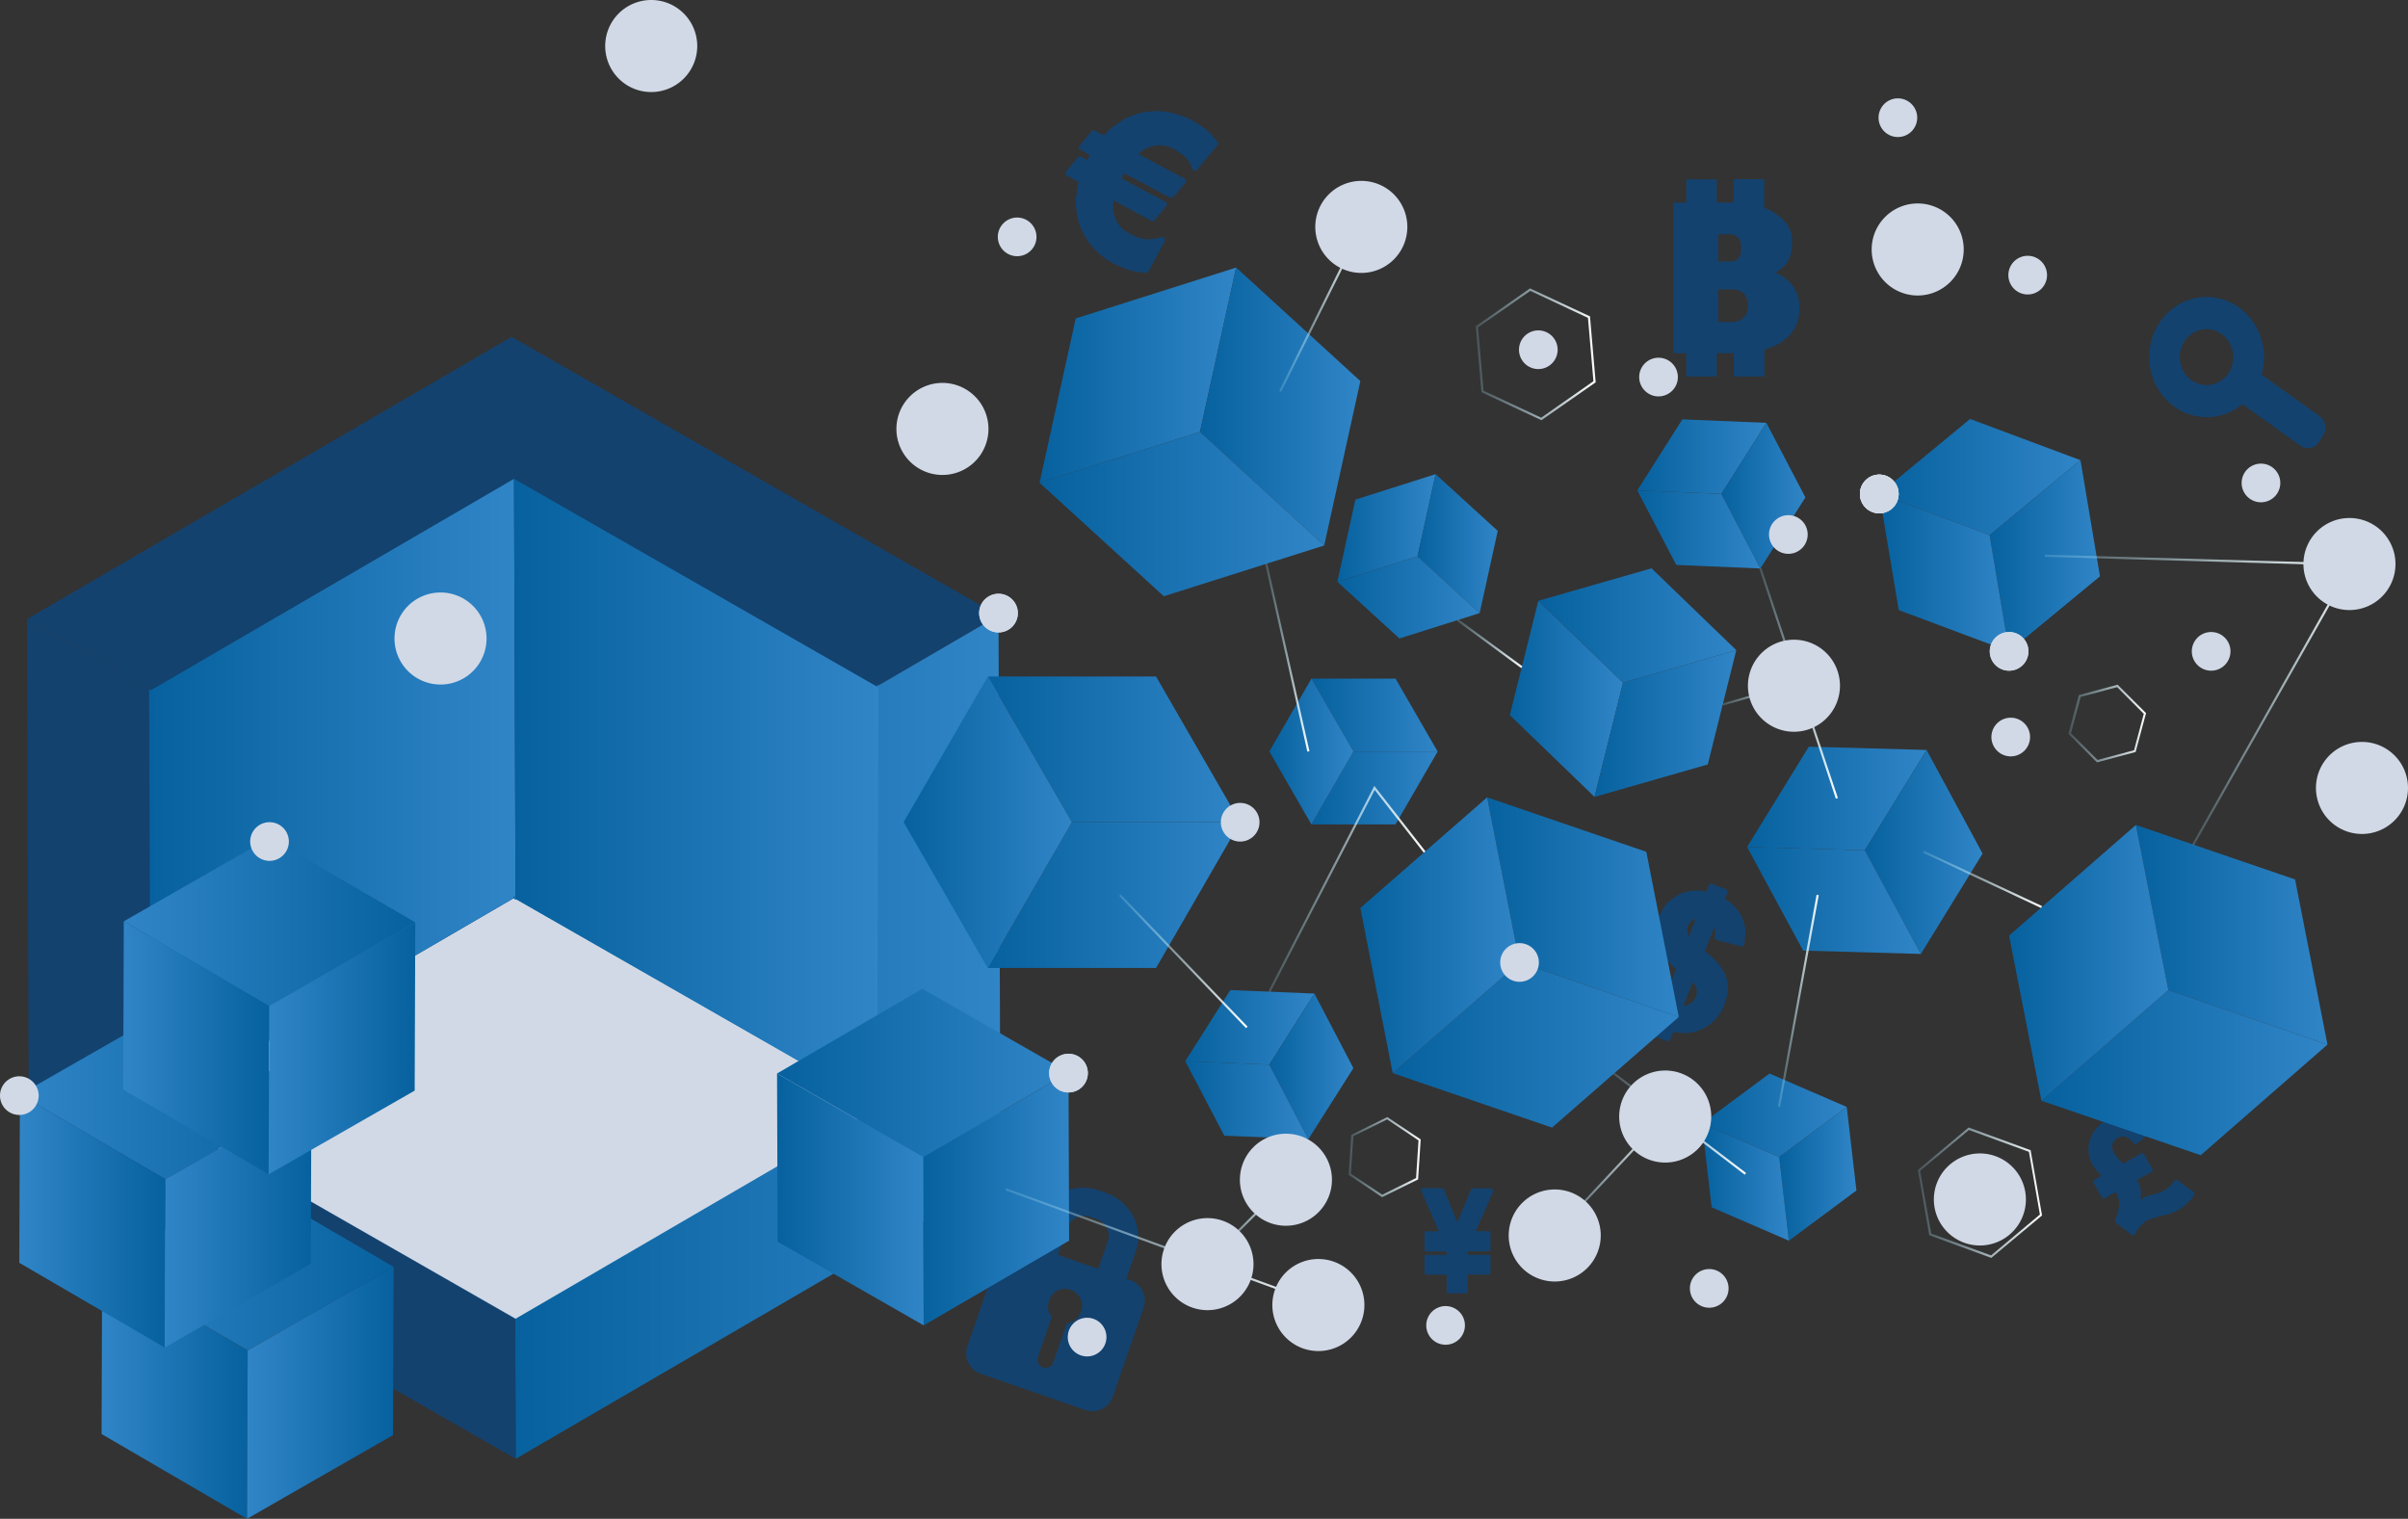 <svg xmlns="http://www.w3.org/2000/svg" xmlns:xlink="http://www.w3.org/1999/xlink" viewBox="0 0 601.72 379.51"><rect x="0" y="0" width="601.72" height="379.51" fill="#333333" stroke="none"/><defs><style>.cls-1{isolation:isolate;}.cls-2{fill:#13426f;}.cls-3{fill:url(#linear-gradient);}.cls-4{fill:url(#linear-gradient-2);}.cls-5{fill:url(#linear-gradient-3);}.cls-6{fill:url(#linear-gradient-4);}.cls-7{fill:url(#linear-gradient-5);}.cls-8{fill:url(#linear-gradient-6);}.cls-9{fill:url(#linear-gradient-7);}.cls-10{fill:#d1d9e6;}.cls-11{fill:url(#linear-gradient-8);}.cls-12{fill:url(#linear-gradient-9);}.cls-13{fill:url(#linear-gradient-10);}.cls-14{fill:url(#linear-gradient-11);}.cls-15{fill:url(#linear-gradient-12);}.cls-16{fill:url(#linear-gradient-13);}.cls-17{fill:url(#linear-gradient-14);}.cls-18{fill:url(#linear-gradient-15);}.cls-19{fill:url(#linear-gradient-16);}.cls-20{fill:url(#linear-gradient-17);}.cls-21{fill:url(#linear-gradient-18);}.cls-22{fill:url(#linear-gradient-19);}.cls-23{fill:url(#linear-gradient-20);}.cls-24{fill:url(#linear-gradient-21);}.cls-25{fill:url(#linear-gradient-22);}.cls-26{fill:url(#linear-gradient-23);}.cls-27{fill:url(#linear-gradient-24);}.cls-28{fill:url(#linear-gradient-25);}.cls-29{fill:url(#linear-gradient-26);}.cls-30{fill:url(#linear-gradient-27);}.cls-31{fill:url(#linear-gradient-28);}.cls-32{fill:url(#linear-gradient-29);}.cls-33{fill:url(#linear-gradient-30);}.cls-34{fill:url(#linear-gradient-31);}.cls-35{fill:url(#linear-gradient-32);}.cls-36{fill:url(#linear-gradient-33);}.cls-37{fill:url(#linear-gradient-34);}.cls-38{fill:url(#linear-gradient-35);}.cls-39{fill:url(#linear-gradient-36);}.cls-40{fill:url(#linear-gradient-37);}.cls-41{fill:url(#linear-gradient-38);}.cls-42{fill:url(#linear-gradient-39);}.cls-43{fill:url(#linear-gradient-43);}.cls-44{fill:url(#linear-gradient-44);}.cls-45{fill:url(#linear-gradient-45);}.cls-46{fill:url(#linear-gradient-46);}.cls-47{fill:url(#linear-gradient-47);}.cls-48{fill:url(#linear-gradient-48);}.cls-49{fill:url(#linear-gradient-49);}.cls-50{fill:url(#linear-gradient-50);}.cls-51{fill:url(#linear-gradient-51);}.cls-52{fill:url(#linear-gradient-52);}.cls-53{fill:url(#linear-gradient-53);}.cls-54{fill:url(#linear-gradient-54);}.cls-55{fill:url(#linear-gradient-55);}.cls-56{fill:url(#linear-gradient-56);}.cls-57{fill:url(#linear-gradient-57);}.cls-58{fill:url(#Degradado_sin_nombre_78);}.cls-59{fill:url(#Degradado_sin_nombre_78-2);}.cls-60{fill:url(#Degradado_sin_nombre_78-3);}.cls-61{fill:url(#Degradado_sin_nombre_78-4);}.cls-62{fill:url(#Degradado_sin_nombre_78-5);}.cls-63{fill:url(#Degradado_sin_nombre_78-6);}.cls-64{fill:#fff;}.cls-65{fill:url(#Degradado_sin_nombre_78-7);}.cls-66{fill:url(#Degradado_sin_nombre_78-8);}.cls-67{fill:url(#Degradado_sin_nombre_78-9);}.cls-68{fill:url(#Degradado_sin_nombre_78-10);}.cls-69{fill:url(#Degradado_sin_nombre_78-11);}.cls-70{fill:url(#Degradado_sin_nombre_78-12);}.cls-71{fill:url(#Degradado_sin_nombre_78-13);}.cls-72{fill:url(#Degradado_sin_nombre_78-14);}.cls-73{fill:url(#Degradado_sin_nombre_78-15);}.cls-74{fill:url(#Degradado_sin_nombre_78-16);}.cls-75{fill:url(#Degradado_sin_nombre_78-17);}.cls-76{fill:url(#Degradado_sin_nombre_78-18);}.cls-77{fill:url(#Degradado_sin_nombre_78-19);}.cls-78{fill:url(#linear-gradient-58);}.cls-79{fill:url(#linear-gradient-59);}.cls-80{fill:url(#linear-gradient-60);}.cls-81{fill:url(#linear-gradient-61);}.cls-82{fill:url(#linear-gradient-62);}.cls-83{fill:url(#linear-gradient-63);}.cls-84{fill:url(#linear-gradient-64);}.cls-85{fill:url(#linear-gradient-65);}.cls-86{fill:url(#linear-gradient-66);}.cls-87{mix-blend-mode:screen;}</style><linearGradient id="linear-gradient" x1="128.35" y1="259.17" x2="250.02" y2="259.17" gradientUnits="userSpaceOnUse"><stop offset="0" stop-color="#07619e"/><stop offset="1" stop-color="#3085c7"/></linearGradient><linearGradient id="linear-gradient-2" x1="128.33" y1="224.45" x2="128.48" y2="224.45" xlink:href="#linear-gradient"/><linearGradient id="linear-gradient-3" x1="37.65" y1="303.44" x2="128.86" y2="303.44" xlink:href="#linear-gradient"/><linearGradient id="linear-gradient-4" x1="127.95" y1="329.14" x2="128.2" y2="329.14" xlink:href="#linear-gradient"/><linearGradient id="linear-gradient-5" x1="128.33" y1="224.3" x2="128.98" y2="224.3" xlink:href="#linear-gradient"/><linearGradient id="linear-gradient-6" x1="210.49" y1="279.45" x2="219.16" y2="279.45" xlink:href="#linear-gradient"/><linearGradient id="linear-gradient-7" x1="218.94" y1="171.45" x2="219.55" y2="171.45" xlink:href="#linear-gradient"/><linearGradient id="linear-gradient-8" x1="37.61" y1="277.28" x2="37.65" y2="277.28" xlink:href="#linear-gradient"/><linearGradient id="linear-gradient-9" x1="128.33" y1="224.58" x2="128.98" y2="224.58" xlink:href="#linear-gradient"/><linearGradient id="linear-gradient-10" x1="219.16" y1="276.62" x2="219.69" y2="276.62" xlink:href="#linear-gradient"/><linearGradient id="linear-gradient-11" x1="37.27" y1="198.45" x2="128.82" y2="198.45" xlink:href="#linear-gradient"/><linearGradient id="linear-gradient-12" x1="128.33" y1="224.3" x2="128.82" y2="224.3" xlink:href="#linear-gradient"/><linearGradient id="linear-gradient-13" x1="128.44" y1="197.99" x2="219.55" y2="197.99" xlink:href="#linear-gradient"/><linearGradient id="linear-gradient-14" x1="128.82" y1="224.69" x2="128.98" y2="224.69" xlink:href="#linear-gradient"/><linearGradient id="linear-gradient-15" x1="219.55" y1="171.88" x2="219.69" y2="171.88" xlink:href="#linear-gradient"/><linearGradient id="linear-gradient-16" x1="246.84" y1="187.26" x2="309.9" y2="187.26" xlink:href="#linear-gradient"/><linearGradient id="linear-gradient-17" x1="246.8" y1="223.66" x2="309.9" y2="223.66" xlink:href="#linear-gradient"/><linearGradient id="linear-gradient-18" x1="225.8" y1="205.45" x2="267.84" y2="205.45" xlink:href="#linear-gradient"/><linearGradient id="linear-gradient-19" x1="259.77" y1="93.74" x2="308.89" y2="93.74" xlink:href="#linear-gradient"/><linearGradient id="linear-gradient-20" x1="299.85" y1="101.58" x2="339.93" y2="101.58" xlink:href="#linear-gradient"/><linearGradient id="linear-gradient-21" x1="259.77" y1="128.46" x2="330.9" y2="128.46" xlink:href="#linear-gradient"/><linearGradient id="linear-gradient-22" x1="194.17" y1="268.1" x2="267" y2="268.1" xlink:href="#linear-gradient"/><linearGradient id="linear-gradient-23" x1="230.65" y1="299.58" x2="267.15" y2="299.58" xlink:href="#linear-gradient"/><linearGradient id="linear-gradient-24" x1="194.17" y1="299.71" x2="230.81" y2="299.71" xlink:href="#linear-gradient"/><linearGradient id="linear-gradient-25" x1="371.61" y1="226.68" x2="419.5" y2="226.68" xlink:href="#linear-gradient"/><linearGradient id="linear-gradient-26" x1="348.02" y1="261.13" x2="419.5" y2="261.13" xlink:href="#linear-gradient"/><linearGradient id="linear-gradient-27" x1="339.93" y1="233.69" x2="379.71" y2="233.69" xlink:href="#linear-gradient"/><linearGradient id="linear-gradient-28" x1="327.71" y1="178.68" x2="359.24" y2="178.68" xlink:href="#linear-gradient"/><linearGradient id="linear-gradient-29" x1="327.69" y1="196.88" x2="359.24" y2="196.88" xlink:href="#linear-gradient"/><linearGradient id="linear-gradient-30" x1="317.19" y1="187.78" x2="338.21" y2="187.78" xlink:href="#linear-gradient"/><linearGradient id="linear-gradient-31" x1="334.17" y1="131.92" x2="358.74" y2="131.92" xlink:href="#linear-gradient"/><linearGradient id="linear-gradient-32" x1="354.21" y1="135.84" x2="374.26" y2="135.84" xlink:href="#linear-gradient"/><linearGradient id="linear-gradient-33" x1="334.17" y1="149.28" x2="369.74" y2="149.28" xlink:href="#linear-gradient"/><linearGradient id="linear-gradient-34" x1="296.18" y1="256.72" x2="328.45" y2="256.72" xlink:href="#linear-gradient"/><linearGradient id="linear-gradient-35" x1="317.18" y1="266.47" x2="338.19" y2="266.47" xlink:href="#linear-gradient"/><linearGradient id="linear-gradient-36" x1="296.18" y1="274.91" x2="326.93" y2="274.91" xlink:href="#linear-gradient"/><linearGradient id="linear-gradient-37" x1="409.13" y1="114.11" x2="441.4" y2="114.11" xlink:href="#linear-gradient"/><linearGradient id="linear-gradient-38" x1="430.13" y1="123.86" x2="451.14" y2="123.86" xlink:href="#linear-gradient"/><linearGradient id="linear-gradient-39" x1="409.13" y1="132.3" x2="439.88" y2="132.3" xlink:href="#linear-gradient"/><linearGradient id="linear-gradient-43" x1="425.3" y1="278.69" x2="461.47" y2="278.69" xlink:href="#linear-gradient"/><linearGradient id="linear-gradient-44" x1="444.59" y1="293.31" x2="463.89" y2="293.31" xlink:href="#linear-gradient"/><linearGradient id="linear-gradient-45" x1="425.3" y1="295.4" x2="447" y2="295.4" xlink:href="#linear-gradient"/><linearGradient id="linear-gradient-46" x1="533.72" y1="233.58" x2="581.6" y2="233.58" xlink:href="#linear-gradient"/><linearGradient id="linear-gradient-47" x1="510.12" y1="268.03" x2="581.6" y2="268.03" xlink:href="#linear-gradient"/><linearGradient id="linear-gradient-48" x1="502.04" y1="240.6" x2="541.82" y2="240.6" xlink:href="#linear-gradient"/><linearGradient id="linear-gradient-49" x1="436.57" y1="199.52" x2="481.42" y2="199.52" xlink:href="#linear-gradient"/><linearGradient id="linear-gradient-50" x1="465.99" y1="212.88" x2="495.42" y2="212.88" xlink:href="#linear-gradient"/><linearGradient id="linear-gradient-51" x1="436.57" y1="225" x2="479.99" y2="225" xlink:href="#linear-gradient"/><linearGradient id="linear-gradient-52" x1="377.28" y1="174.63" x2="405.57" y2="174.63" xlink:href="#linear-gradient"/><linearGradient id="linear-gradient-53" x1="384.4" y1="156.3" x2="433.87" y2="156.3" xlink:href="#linear-gradient"/><linearGradient id="linear-gradient-54" x1="398.45" y1="180.8" x2="433.87" y2="180.8" xlink:href="#linear-gradient"/><linearGradient id="linear-gradient-55" x1="469.6" y1="119.21" x2="519.88" y2="119.21" xlink:href="#linear-gradient"/><linearGradient id="linear-gradient-56" x1="497.17" y1="138.87" x2="524.75" y2="138.87" xlink:href="#linear-gradient"/><linearGradient id="linear-gradient-57" x1="469.6" y1="143.09" x2="502.04" y2="143.09" xlink:href="#linear-gradient"/><linearGradient id="Degradado_sin_nombre_78" x1="547.71" y1="176.04" x2="587.9" y2="176.04" gradientTransform="translate(441.75 -404.91) rotate(60.53)" gradientUnits="userSpaceOnUse"><stop offset="0" stop-color="#a8dff1" stop-opacity="0.2"/><stop offset="1" stop-color="#fff"/></linearGradient><linearGradient id="Degradado_sin_nombre_78-2" x1="510.95" y1="139.97" x2="587.67" y2="139.97" gradientTransform="matrix(1, 0, 0, 1, 0, 0)" xlink:href="#Degradado_sin_nombre_78"/><linearGradient id="Degradado_sin_nombre_78-3" x1="480.59" y1="219.78" x2="510.3" y2="219.78" gradientTransform="translate(484.54 -322.12) rotate(64.93)" xlink:href="#Degradado_sin_nombre_78"/><linearGradient id="Degradado_sin_nombre_78-4" x1="439.63" y1="170.79" x2="459.25" y2="170.79" gradientTransform="translate(76.87 -133.11) rotate(18.4)" xlink:href="#Degradado_sin_nombre_78"/><linearGradient id="Degradado_sin_nombre_78-5" x1="444.32" y1="250.13" x2="454.5" y2="250.13" gradientTransform="translate(614.77 -236.89) rotate(79.66)" xlink:href="#Degradado_sin_nombre_78"/><linearGradient id="Degradado_sin_nombre_78-6" x1="403.13" y1="280.78" x2="436.31" y2="280.78" gradientTransform="matrix(1, 0, 0, 1, 0, 0)" xlink:href="#Degradado_sin_nombre_78"/><linearGradient id="Degradado_sin_nombre_78-7" x1="430.41" y1="173.31" x2="449.51" y2="173.31" gradientTransform="translate(65.31 -115.2) rotate(16.1)" xlink:href="#Degradado_sin_nombre_78"/><linearGradient id="Degradado_sin_nombre_78-8" x1="364.07" y1="160.83" x2="380.43" y2="160.83" gradientTransform="matrix(1, 0, 0, 1, 0, 0)" xlink:href="#Degradado_sin_nombre_78"/><linearGradient id="Degradado_sin_nombre_78-9" x1="316.15" y1="164.34" x2="327.2" y2="164.34" gradientTransform="translate(43.78 -66.44) rotate(12.65)" xlink:href="#Degradado_sin_nombre_78"/><linearGradient id="Degradado_sin_nombre_78-10" x1="279.63" y1="240.19" x2="311.75" y2="240.19" gradientTransform="matrix(1, 0, 0, 1, 0, 0)" xlink:href="#Degradado_sin_nombre_78"/><linearGradient id="Degradado_sin_nombre_78-11" x1="316.95" y1="222.16" x2="356.19" y2="222.16" gradientTransform="matrix(1, 0, 0, 1, 0, 0)" xlink:href="#Degradado_sin_nombre_78"/><linearGradient id="Degradado_sin_nombre_78-12" x1="319.65" y1="77.61" x2="340.17" y2="77.61" gradientTransform="matrix(1, 0, 0, 1, 0, 0)" xlink:href="#Degradado_sin_nombre_78"/><linearGradient id="Degradado_sin_nombre_78-13" x1="251.25" y1="311.5" x2="329.86" y2="311.5" gradientTransform="matrix(1, 0, 0, 1, 0, 0)" xlink:href="#Degradado_sin_nombre_78"/><linearGradient id="Degradado_sin_nombre_78-14" x1="301.35" y1="305.27" x2="322.2" y2="305.27" gradientTransform="translate(307.17 -131.05) rotate(45)" xlink:href="#Degradado_sin_nombre_78"/><linearGradient id="Degradado_sin_nombre_78-15" x1="388.6" y1="293.3" x2="416.36" y2="293.3" gradientTransform="translate(341.62 -200.98) rotate(46.9)" xlink:href="#Degradado_sin_nombre_78"/><linearGradient id="Degradado_sin_nombre_78-16" x1="368.78" y1="88.53" x2="398.73" y2="88.53" gradientTransform="matrix(1, 0, 0, 1, 0, 0)" xlink:href="#Degradado_sin_nombre_78"/><linearGradient id="Degradado_sin_nombre_78-17" x1="516.93" y1="180.8" x2="536.34" y2="180.8" gradientTransform="matrix(1, 0, 0, 1, 0, 0)" xlink:href="#Degradado_sin_nombre_78"/><linearGradient id="Degradado_sin_nombre_78-18" x1="479.21" y1="298.03" x2="510.27" y2="298.03" gradientTransform="matrix(1, 0, 0, 1, 0, 0)" xlink:href="#Degradado_sin_nombre_78"/><linearGradient id="Degradado_sin_nombre_78-19" x1="337" y1="289.12" x2="355.02" y2="289.12" gradientTransform="matrix(1, 0, 0, 1, 0, 0)" xlink:href="#Degradado_sin_nombre_78"/><linearGradient id="linear-gradient-58" x1="1824.92" y1="316.43" x2="1897.75" y2="316.43" gradientTransform="matrix(-1, 0, 0, 1, 1923.28, 0)" xlink:href="#linear-gradient"/><linearGradient id="linear-gradient-59" x1="1861.4" y1="347.9" x2="1897.9" y2="347.9" gradientTransform="matrix(-1, 0, 0, 1, 1923.28, 0)" xlink:href="#linear-gradient"/><linearGradient id="linear-gradient-60" x1="1824.92" y1="348.03" x2="1861.55" y2="348.03" gradientTransform="matrix(-1, 0, 0, 1, 1923.28, 0)" xlink:href="#linear-gradient"/><linearGradient id="linear-gradient-61" x1="1845.47" y1="273.64" x2="1918.3" y2="273.64" gradientTransform="matrix(-1, 0, 0, 1, 1923.28, 0)" xlink:href="#linear-gradient"/><linearGradient id="linear-gradient-62" x1="1881.95" y1="305.11" x2="1918.45" y2="305.11" gradientTransform="matrix(-1, 0, 0, 1, 1923.28, 0)" xlink:href="#linear-gradient"/><linearGradient id="linear-gradient-63" x1="1845.47" y1="305.24" x2="1882.11" y2="305.24" gradientTransform="matrix(-1, 0, 0, 1, 1923.28, 0)" xlink:href="#linear-gradient"/><linearGradient id="linear-gradient-64" x1="1819.51" y1="230.34" x2="1892.34" y2="230.34" gradientTransform="matrix(-1, 0, 0, 1, 1923.28, 0)" xlink:href="#linear-gradient"/><linearGradient id="linear-gradient-65" x1="1855.99" y1="261.82" x2="1892.49" y2="261.82" gradientTransform="matrix(-1, 0, 0, 1, 1923.28, 0)" xlink:href="#linear-gradient"/><linearGradient id="linear-gradient-66" x1="1819.51" y1="261.95" x2="1856.15" y2="261.95" gradientTransform="matrix(-1, 0, 0, 1, 1923.28, 0)" xlink:href="#linear-gradient"/></defs><title>IoT and Blockchain are Taking World by Storm</title><g class="cls-1"><g id="Layer_1" data-name="Layer 1"><path class="cls-2" d="M436,231.43a11.73,11.73,0,0,0-1.31-3.33,10,10,0,0,0-3.65-3.42c.15-.36.3-.74.44-1.12l.19-.5a.65.65,0,0,0-.36-.85l-3.47-1.35a.67.67,0,0,0-.85.36l-.19.51c-.14.39-.29.77-.44,1.09a9.07,9.07,0,0,0-3.84-.19,9.38,9.38,0,0,0-2.59.7,10.73,10.73,0,0,0-1.63,1c-.25.18-.48.36-.74.52a7.33,7.33,0,0,0-2.32,2.86,10.81,10.81,0,0,0-1.36,5.78,9,9,0,0,0,.33,2.29,11.28,11.28,0,0,0,1.9,3.6,17.56,17.56,0,0,0,2.72,2.73c-.68,1.73-1.35,3.47-2,5.2l-.56,1.42a6.29,6.29,0,0,1-.37-4.16.68.68,0,0,0-.1-.5.65.65,0,0,0-.4-.28l-.66-.15c-.46-.09-.9-.18-1.34-.29-.72-.2-1.42-.42-2.13-.63l-1.41-.41a3.91,3.91,0,0,0-.56-.12l-.28,0a.64.64,0,0,0-.76.57l-.1,1c-.08.68-.14,1.36-.22,2a10.81,10.81,0,0,0,1.74,7,11,11,0,0,0,1.56,1.76,19.39,19.39,0,0,0,2.15,1.66c-.17.39-.33.81-.48,1.21l-.21.55a.64.64,0,0,0,.36.84l3.45,1.34a.64.64,0,0,0,.83-.33l.05-.13a3.36,3.36,0,0,1,.16-.33l.19-.5c.12-.31.24-.62.37-.92l1.27.1,1.07.11a10.5,10.5,0,0,0,8.89-4.24,15.07,15.07,0,0,0,1.54-2.76,9.58,9.58,0,0,0,.52-1.74l.19-.71a4.86,4.86,0,0,0,.19-1.19v-.19a8.52,8.52,0,0,0-.28-2.63,9.5,9.5,0,0,0-1.77-3.39,23.46,23.46,0,0,0-1.82-2c-.5-.48-1-.92-1.58-1.35l-.29-.26,2.34-6a3.57,3.57,0,0,1,.14,2,1.13,1.13,0,0,0,.12.91,1.1,1.1,0,0,0,.76.48c.64.13,1.26.28,1.89.43l2.58.66,1.23.33a.67.67,0,0,0,.53-.1.63.63,0,0,0,.27-.49l.13-1.46c.05-.51.09-1,.12-1.54A3.93,3.93,0,0,0,436,231.43ZM423.76,249.1a3.67,3.67,0,0,1-3.08,2.24l2.3-5.88A3.27,3.27,0,0,1,423.76,249.1Zm-2.1-17.45a3.57,3.57,0,0,1,2.08-2.09L422,234A4.12,4.12,0,0,1,421.66,231.65Z"/><path class="cls-2" d="M282.28,319.82l-.84-.3,2.43-7c2-5.84-1.39-12.33-7.62-14.49l-1.51-.53c-6.21-2.16-12.92.83-14.95,6.66l-2.43,7-.84-.3a5.42,5.42,0,0,0-7,3.12l-7.83,22.57a5.42,5.42,0,0,0,3.55,6.77L271,352.26a5.43,5.43,0,0,0,7-3.1l7.82-22.58A5.4,5.4,0,0,0,282.28,319.82Zm-12.07,7.68L270,328a4,4,0,0,1-3.06,2.58l-.35.07-3.38,9.77a2,2,0,0,1-3.86-1.34l3.46-10-.18-.26a4,4,0,0,1-.55-3.59l.17-.49a4.12,4.12,0,0,1,5.28-2.44,4.28,4.28,0,0,1,2.4,2.08A3.91,3.91,0,0,1,270.21,327.5Zm6.65-17.43-2.43,7-10.06-3.49,2.44-7a4.37,4.37,0,0,1,5.65-2.5l1.52.52A4.39,4.39,0,0,1,276.86,310.07Z"/><path class="cls-2" d="M548.34,298.18a1,1,0,0,1-.26.8c-.49.57-1,1.17-1.6,1.76a10.17,10.17,0,0,1-4.18,2.5c-.61.21-1.24.35-1.85.51-.36.08-.74.17-1.1.27-.63.17-1.29.38-1.94.61l-.1,0a4.47,4.47,0,0,0-1.06.47,7.7,7.7,0,0,0-1.3,1.14,10.73,10.73,0,0,0-1,1.28l-.13.19a3.3,3.3,0,0,0-.28.5c-.05.09-.09.19-.14.28a.57.57,0,0,1-.18.2.65.65,0,0,1-.13,0,.47.47,0,0,1-.38-.08l-.48-.38-.92-.73-1.94-1.48a.69.69,0,0,1-.22-.1c-.69-.51-.74-.73-.42-1.55l.12-.29a8.21,8.21,0,0,0,.65-2.58,6.22,6.22,0,0,0-.52-3.15q-.12-.26-.27-.51l-2.87,1.6a.46.46,0,0,1-.62-.18l-2.13-3.81a.46.46,0,0,1,.18-.61l1.81-1-.41-.5-1-1.18c-.18-.22-.36-.46-.52-.7a7.63,7.63,0,0,1-1.07-2.54,7.33,7.33,0,0,1-.15-2.64,8.44,8.44,0,0,1,1-3.06,5.19,5.19,0,0,1,.51-.75,9.41,9.41,0,0,1,2.39-2.24c.17-.11.33-.23.5-.33a5,5,0,0,1,1-.6,10.73,10.73,0,0,1,3-1,7.3,7.3,0,0,1,4.17.54,6.69,6.69,0,0,1,2,1.43c.49.52,1,1.06,1.44,1.59a.69.69,0,0,1,.12.42.78.78,0,0,1-.27.52c-.43.33-.87.66-1.32,1s-.74.55-1.1.84l-.81.63-.49.39a.66.66,0,0,1-.79.08l-.25-.25-.59-.59a2.76,2.76,0,0,0-1.45-.87,2.16,2.16,0,0,0-1.52.18,2.68,2.68,0,0,0-1.56,1.61,2.51,2.51,0,0,0,.06,1.66,5.48,5.48,0,0,0,1.08,1.68l.39.51a7.3,7.3,0,0,0,.68.69c.14.13.3.26.43.4l3.39-1.9,1.19-.66a.46.46,0,0,1,.63.17l2.1,3.79a.46.46,0,0,1-.16.63l-3.71,2.06a7,7,0,0,1,.48.9,6.25,6.25,0,0,1,.48,3.28c0,.26-.06.53-.1.79l.19-.13a8,8,0,0,1,1.42-.74,14.28,14.28,0,0,1,1.47-.43c.42-.1.82-.21,1.22-.34a8.71,8.71,0,0,0,2-.88,7.74,7.74,0,0,0,1.25-1.09l.26-.26a5.14,5.14,0,0,0,.47-.61l.15-.23a.76.76,0,0,1,.46-.31.7.7,0,0,1,.54.18l1.3,1,.84.6c.2.14.4.3.59.46l.38.3.27.16A1.14,1.14,0,0,1,548.34,298.18Z"/><polygon class="cls-2" points="249.51 153.81 128.41 224.32 128.35 224.32 6.74 154.7 127.84 84.18 249.51 153.81"/><polygon class="cls-3" points="249.51 153.81 250.02 293.95 128.87 364.52 128.35 224.32 128.41 224.32 249.51 153.81"/><polygon class="cls-2" points="128.35 224.32 128.87 364.52 7.25 294.84 6.74 154.7 128.35 224.32"/><polygon class="cls-4" points="128.48 224.56 128.33 224.47 128.33 224.33 128.44 224.4 128.48 224.42 128.48 224.56"/><polygon class="cls-5" points="128.86 328.76 128.86 329.58 128.14 329.16 127.95 329.06 37.65 277.32 37.65 277.31 127.95 329.01 128.2 329.14 128.86 328.76"/><polygon class="cls-6" points="127.95 329.01 128.2 329.14 128.14 329.16 127.95 329.28 127.95 329.01"/><polygon class="cls-7" points="128.82 224.62 128.98 224.69 128.87 224.76 128.82 224.76 128.48 224.56 128.33 224.47 128.33 224.12 128.82 223.84 128.82 224.62"/><polygon class="cls-8" points="219.16 276.93 219.16 277.01 210.49 281.97 219.16 276.93"/><polygon class="cls-9" points="219.55 171.09 219.55 171.8 218.94 171.45 219.55 171.09"/><polygon class="cls-10" points="219.16 276.32 219.16 276.93 210.49 281.97 128.87 329.5 128.82 329.5 128.2 329.14 127.95 329.01 37.65 277.31 37.65 277.25 128.31 224.47 128.33 224.47 128.48 224.56 128.82 224.76 128.87 224.76 128.98 224.69 219.16 276.32"/><polygon class="cls-11" points="37.61 277.28 37.65 277.25 37.65 277.31 37.61 277.28"/><polygon class="cls-12" points="128.48 224.56 128.33 224.47 128.33 224.46 128.44 224.4 128.48 224.42 128.82 224.62 128.98 224.69 128.87 224.76 128.82 224.76 128.48 224.56"/><polygon class="cls-13" points="219.69 276.62 219.16 276.93 219.16 276.32 219.69 276.62"/><polygon class="cls-14" points="128.82 223.84 128.33 224.12 128.33 224.47 128.31 224.47 37.65 277.25 37.27 172.2 37.73 172.46 37.74 172.46 128.44 119.65 128.82 223.84"/><polygon class="cls-15" points="128.82 223.84 128.82 224.76 128.48 224.56 128.33 224.47 128.33 224.12 128.82 223.84"/><polygon class="cls-16" points="219.55 171.8 219.55 171.97 219.16 276.32 128.98 224.69 128.82 224.62 128.82 223.84 128.44 119.65 218.94 171.45 219.55 171.8"/><polygon class="cls-17" points="128.98 224.69 128.87 224.76 128.82 224.76 128.82 224.62 128.98 224.69"/><polygon class="cls-18" points="219.69 171.88 219.55 171.97 219.55 171.8 219.69 171.88"/><polygon class="cls-19" points="309.9 205.47 267.86 205.46 267.85 205.45 246.84 169.04 288.88 169.05 309.9 205.47"/><polygon class="cls-20" points="309.9 205.47 288.87 241.88 246.8 241.87 267.85 205.45 267.86 205.46 309.9 205.47"/><polygon class="cls-21" points="267.85 205.45 246.8 241.87 225.81 205.44 246.84 169.04 267.85 205.45"/><polygon class="cls-22" points="308.89 66.86 299.86 107.92 299.85 107.93 259.77 120.63 268.81 79.57 308.89 66.86"/><polygon class="cls-23" points="308.89 66.86 339.93 95.22 330.9 136.3 299.85 107.93 299.86 107.92 308.89 66.86"/><polygon class="cls-24" points="299.85 107.93 330.9 136.3 290.81 148.99 259.77 120.63 299.85 107.93"/><polygon class="cls-25" points="267 267.97 230.67 289.12 230.66 289.12 194.17 268.24 230.5 247.08 267 267.97"/><polygon class="cls-26" points="267 267.97 267.15 310.01 230.81 331.18 230.66 289.12 230.67 289.12 267 267.97"/><polygon class="cls-27" points="230.66 289.12 230.81 331.18 194.32 310.28 194.17 268.24 230.66 289.12"/><polygon class="cls-28" points="419.5 254.12 379.72 240.5 379.71 240.49 371.61 199.24 411.39 212.85 419.5 254.12"/><polygon class="cls-29" points="419.5 254.12 387.82 281.76 348.02 268.15 379.71 240.49 379.72 240.5 419.5 254.12"/><polygon class="cls-30" points="379.71 240.49 348.02 268.15 339.93 226.88 371.61 199.24 379.71 240.49"/><polygon class="cls-31" points="359.24 187.79 338.22 187.78 338.21 187.78 327.71 169.57 348.73 169.58 359.24 187.79"/><polygon class="cls-32" points="359.24 187.79 348.72 205.99 327.69 205.99 338.21 187.78 338.22 187.78 359.24 187.79"/><polygon class="cls-33" points="338.21 187.78 327.69 205.99 317.19 187.77 327.71 169.57 338.21 187.78"/><polygon class="cls-34" points="358.74 118.48 354.22 139.01 354.21 139.02 334.18 145.37 338.69 124.84 358.74 118.48"/><polygon class="cls-35" points="358.74 118.48 374.26 132.66 369.74 153.2 354.21 139.02 354.22 139.01 358.74 118.48"/><polygon class="cls-36" points="354.21 139.02 369.74 153.2 349.69 159.54 334.18 145.37 354.21 139.02"/><polygon class="cls-37" points="328.45 248.27 317.19 266.02 317.18 266.03 296.18 265.16 307.44 247.4 328.45 248.27"/><polygon class="cls-38" points="328.45 248.27 338.19 266.9 326.93 284.66 317.18 266.03 317.19 266.02 328.45 248.27"/><polygon class="cls-39" points="317.18 266.03 326.93 284.66 305.93 283.78 296.18 265.16 317.18 266.03"/><polygon class="cls-40" points="441.39 105.66 430.14 123.42 430.13 123.42 409.13 122.55 420.39 104.79 441.39 105.66"/><polygon class="cls-41" points="441.39 105.66 451.14 124.29 439.88 142.05 430.13 123.42 430.14 123.42 441.39 105.66"/><polygon class="cls-42" points="430.13 123.42 439.88 142.05 418.88 141.17 409.13 122.55 430.13 123.42"/><polygon class="cls-37" points="328.45 248.27 317.19 266.02 317.18 266.03 296.18 265.16 307.44 247.4 328.45 248.27"/><polygon class="cls-38" points="328.45 248.27 338.19 266.9 326.93 284.66 317.18 266.03 317.19 266.02 328.45 248.27"/><polygon class="cls-39" points="317.18 266.03 326.93 284.66 305.93 283.78 296.18 265.16 317.18 266.03"/><polygon class="cls-43" points="461.47 276.6 444.6 289.13 444.59 289.13 425.3 280.78 442.17 268.25 461.47 276.6"/><polygon class="cls-44" points="461.47 276.6 463.89 297.48 447 310.02 444.59 289.13 444.6 289.13 461.47 276.6"/><polygon class="cls-45" points="444.59 289.13 447 310.02 427.71 301.67 425.3 280.78 444.59 289.13"/><polygon class="cls-46" points="581.6 261.02 541.83 247.41 541.82 247.4 533.72 206.14 573.5 219.75 581.6 261.02"/><polygon class="cls-47" points="581.6 261.02 549.92 288.66 510.12 275.05 541.82 247.4 541.83 247.41 581.6 261.02"/><polygon class="cls-48" points="541.82 247.4 510.12 275.05 502.04 233.79 533.72 206.14 541.82 247.4"/><polygon class="cls-49" points="481.42 187.4 466 212.46 465.99 212.47 436.57 211.64 451.99 186.58 481.42 187.4"/><polygon class="cls-50" points="481.42 187.4 495.42 213.29 479.99 238.37 465.99 212.47 466 212.46 481.42 187.4"/><polygon class="cls-51" points="465.99 212.47 479.99 238.37 450.57 237.53 436.57 211.64 465.99 212.47"/><polygon class="cls-52" points="384.4 150.13 405.57 170.57 405.57 170.58 398.45 199.13 377.28 178.69 384.4 150.13"/><polygon class="cls-53" points="384.4 150.13 412.69 142.01 433.87 162.46 405.57 170.58 405.57 170.57 384.4 150.13"/><polygon class="cls-54" points="405.57 170.58 433.87 162.46 426.74 191.02 398.45 199.13 405.57 170.58"/><polygon class="cls-55" points="519.88 114.99 497.18 133.72 497.17 133.72 469.6 123.42 492.3 104.69 519.88 114.99"/><polygon class="cls-56" points="519.88 114.99 524.75 144.01 502.04 162.76 497.17 133.72 497.18 133.72 519.88 114.99"/><polygon class="cls-57" points="497.17 133.72 502.04 162.76 474.47 152.45 469.6 123.42 497.17 133.72"/><rect class="cls-58" x="527.58" y="175.77" width="80.44" height="0.54" transform="translate(135.22 583.79) rotate(-60.53)"/><polygon class="cls-59" points="587.65 141.34 510.95 139.14 510.97 138.6 587.67 140.79 587.65 141.34"/><rect class="cls-60" x="495.17" y="203.5" width="0.54" height="32.55" transform="translate(86.41 575.39) rotate(-64.93)"/><rect class="cls-61" x="449.17" y="140.51" width="0.54" height="60.56" transform="translate(-30.93 150.57) rotate(-18.4)"/><rect class="cls-62" x="422.51" y="249.86" width="53.81" height="0.54" transform="translate(122.64 647.32) rotate(-79.66)"/><polygon class="cls-63" points="435.99 293.53 403.13 268.47 403.46 268.04 436.31 293.1 435.99 293.53"/><path class="cls-64" d="M587.09,137.64c-4.17,0-4.18,6.49,0,6.49S591.28,137.64,587.09,137.64Z"/><rect class="cls-65" x="430.1" y="173.04" width="19.73" height="0.54" transform="translate(-30.8 128.8) rotate(-16.1)"/><polygon class="cls-66" points="380.1 166.93 364.07 155.16 364.39 154.72 380.43 166.5 380.1 166.93"/><rect class="cls-67" x="321.4" y="140.3" width="0.54" height="48.07" transform="translate(-28.17 74.41) rotate(-12.65)"/><polygon class="cls-68" points="311.36 256.9 279.63 223.85 280.02 223.48 311.75 256.53 311.36 256.9"/><polygon class="cls-69" points="317.43 247.93 316.95 247.68 343.42 196.38 356.19 212.72 355.76 213.05 343.51 197.38 317.43 247.93"/><polygon class="cls-70" points="320.13 97.92 319.65 97.68 339.69 57.3 340.18 57.54 320.13 97.92"/><path class="cls-64" d="M340,53.45c-4.18,0-4.18,6.49,0,6.49S344.22,53.45,340,53.45Z"/><polygon class="cls-71" points="329.67 326.09 251.25 297.43 251.44 296.92 329.86 325.58 329.67 326.09"/><rect class="cls-72" x="297.29" y="305" width="28.98" height="0.54" transform="translate(-124.54 309.87) rotate(-45)"/><rect class="cls-73" x="382.47" y="293.03" width="40.02" height="0.54" transform="translate(-86.68 386.76) rotate(-46.9)"/><path class="cls-64" d="M448.29,168.1c-4.18,0-4.18,6.49,0,6.49S452.47,168.1,448.29,168.1Z"/><path class="cls-64" d="M416.11,275.72c-4.17,0-4.18,6.49,0,6.49S420.29,275.72,416.11,275.72Z"/><path class="cls-64" d="M388.53,305.47c-4.18,0-4.18,6.49,0,6.49S392.71,305.47,388.53,305.47Z"/><path class="cls-64" d="M329.45,322.77c-4.18,0-4.19,6.49,0,6.49S333.63,322.77,329.45,322.77Z"/><path class="cls-64" d="M301.73,312.63c-4.17,0-4.18,6.49,0,6.49S305.91,312.63,301.73,312.63Z"/><path class="cls-64" d="M321.34,291.54c-4.18,0-4.19,6.49,0,6.49S325.52,291.54,321.34,291.54Z"/><path class="cls-74" d="M385.17,105l-15-7,0-.16-1.4-16.32,13.56-9.46,15,7,0,.16,1.4,16.32Zm-14.46-7.37,14.41,6.74,13.05-9.11L396.8,79.42l-14.41-6.74-13.05,9.11Z"/><path class="cls-75" d="M524,190.5l-7.1-7.1,0-.15,2.56-9.56,9.7-2.6,7.11,7.11-.05.15-2.56,9.55Zm-6.5-7.26,6.66,6.66,9.1-2.44,2.44-9.1-6.66-6.66-9.1,2.44Z"/><path class="cls-76" d="M497.59,314.32l-15.53-5.68,0-.15-2.82-16.14,12.68-10.61,15.53,5.68,0,.15,2.82,16.14Zm-15-6.08,14.94,5.46,12.21-10.21-2.75-15.67L492,282.36l-12.2,10.21Z"/><path class="cls-77" d="M345.36,299.15,337,293.57l.66-10,9-4.44,8.35,5.58-.65,10Zm-7.8-5.86,7.84,5.24,8.45-4.17.61-9.4-7.83-5.24-8.45,4.17Z"/><polygon class="cls-78" points="25.53 316.29 61.86 337.45 61.88 337.45 98.36 316.56 62.03 295.4 25.53 316.29"/><polygon class="cls-79" points="25.53 316.29 25.38 358.33 61.73 379.51 61.88 337.45 61.86 337.45 25.53 316.29"/><polygon class="cls-80" points="61.88 337.45 61.73 379.51 98.21 358.6 98.36 316.56 61.88 337.45"/><polygon class="cls-81" points="4.98 273.5 41.31 294.66 41.33 294.66 77.81 273.77 41.48 252.61 4.98 273.5"/><polygon class="cls-82" points="4.98 273.5 4.83 315.55 41.17 336.72 41.33 294.66 41.31 294.66 4.98 273.5"/><polygon class="cls-83" points="41.33 294.66 41.17 336.72 77.66 315.81 77.81 273.77 41.33 294.66"/><polygon class="cls-84" points="30.94 230.21 67.27 251.37 67.29 251.37 103.77 230.48 67.44 209.32 30.94 230.21"/><polygon class="cls-85" points="30.94 230.21 30.79 272.25 67.13 293.43 67.29 251.37 67.27 251.37 30.94 230.21"/><polygon class="cls-86" points="67.29 251.37 67.13 293.43 103.62 272.52 103.77 230.48 67.29 251.37"/><g class="cls-87"><path class="cls-10" d="M351.67,56.7a11.5,11.5,0,1,1-11.5-11.5A11.49,11.49,0,0,1,351.67,56.7Z"/></g><g class="cls-87"><path class="cls-10" d="M459.78,171.35a11.5,11.5,0,1,1-11.49-11.5A11.49,11.49,0,0,1,459.78,171.35Z"/></g><g class="cls-87"><path class="cls-10" d="M427.61,279a11.5,11.5,0,1,1-11.5-11.5A11.49,11.49,0,0,1,427.61,279Z"/></g><g class="cls-87"><path class="cls-10" d="M400,308.71a11.5,11.5,0,1,1-11.5-11.49A11.49,11.49,0,0,1,400,308.71Z"/></g><g class="cls-87"><path class="cls-10" d="M313.23,315.87a11.5,11.5,0,1,1-11.5-11.49A11.5,11.5,0,0,1,313.23,315.87Z"/></g><g class="cls-87"><path class="cls-10" d="M332.83,294.78a11.5,11.5,0,1,1-11.5-11.49A11.5,11.5,0,0,1,332.83,294.78Z"/></g><g class="cls-87"><path class="cls-10" d="M340.94,326.09a11.5,11.5,0,1,1-11.49-11.49A11.49,11.49,0,0,1,340.94,326.09Z"/></g><g class="cls-87"><path class="cls-10" d="M598.59,140.93a11.5,11.5,0,1,1-11.5-11.49A11.49,11.49,0,0,1,598.59,140.93Z"/></g><g class="cls-87"><path class="cls-10" d="M474.43,123.42a4.83,4.83,0,1,1-4.83-4.82A4.83,4.83,0,0,1,474.43,123.42Z"/></g><g class="cls-87"><path class="cls-10" d="M506.87,162.76a4.83,4.83,0,1,1-4.83-4.83A4.82,4.82,0,0,1,506.87,162.76Z"/></g><g class="cls-87"><path class="cls-10" d="M384.54,240.49a4.83,4.83,0,1,1-4.83-4.82A4.83,4.83,0,0,1,384.54,240.49Z"/></g><g class="cls-87"><path class="cls-10" d="M254.34,153.2a4.83,4.83,0,1,1-4.83-4.83A4.83,4.83,0,0,1,254.34,153.2Z"/></g><g class="cls-87"><path class="cls-10" d="M314.73,205.45a4.83,4.83,0,1,1-4.83-4.82A4.83,4.83,0,0,1,314.73,205.45Z"/></g><g class="cls-87"><path class="cls-10" d="M474.43,123.42a4.83,4.83,0,1,1-4.83-4.82A4.83,4.83,0,0,1,474.43,123.42Z"/></g><g class="cls-87"><path class="cls-10" d="M271.83,268.15a4.83,4.83,0,1,1-4.83-4.83A4.82,4.82,0,0,1,271.83,268.15Z"/></g><g class="cls-87"><path class="cls-10" d="M474.43,123.42a4.83,4.83,0,1,1-4.83-4.82A4.83,4.83,0,0,1,474.43,123.42Z"/></g><path class="cls-10" d="M174.23,11.49A11.5,11.5,0,1,1,162.73,0,11.5,11.5,0,0,1,174.23,11.49Z"/><g class="cls-87"><path class="cls-10" d="M121.58,159.54a11.5,11.5,0,1,1-11.5-11.49A11.5,11.5,0,0,1,121.58,159.54Z"/></g><g class="cls-87"><path class="cls-10" d="M247,107.17a11.5,11.5,0,1,1-11.5-11.49A11.5,11.5,0,0,1,247,107.17Z"/></g><g class="cls-87"><path class="cls-10" d="M506.24,299.71a11.5,11.5,0,1,1-11.5-11.49A11.49,11.49,0,0,1,506.24,299.71Z"/></g><g class="cls-87"><path class="cls-10" d="M601.72,196.88a11.5,11.5,0,1,1-11.49-11.49A11.5,11.5,0,0,1,601.72,196.88Z"/></g><g class="cls-87"><path class="cls-10" d="M490.7,62.33a11.5,11.5,0,1,1-11.49-11.49A11.48,11.48,0,0,1,490.7,62.33Z"/></g><g class="cls-87"><path class="cls-10" d="M506.87,162.76a4.83,4.83,0,1,1-4.83-4.83A4.82,4.82,0,0,1,506.87,162.76Z"/></g><g class="cls-87"><path class="cls-10" d="M254.34,153.2a4.83,4.83,0,1,1-4.83-4.83A4.83,4.83,0,0,1,254.34,153.2Z"/></g><g class="cls-87"><path class="cls-10" d="M271.83,268.15a4.83,4.83,0,1,1-4.83-4.83A4.82,4.82,0,0,1,271.83,268.15Z"/></g><g class="cls-87"><path class="cls-10" d="M474.43,123.42a4.83,4.83,0,1,1-4.83-4.82A4.83,4.83,0,0,1,474.43,123.42Z"/></g><g class="cls-87"><path class="cls-10" d="M451.71,133.55a4.83,4.83,0,1,1-4.83-4.82A4.83,4.83,0,0,1,451.71,133.55Z"/></g><g class="cls-87"><path class="cls-10" d="M389.23,87.39a4.83,4.83,0,1,1-4.83-4.83A4.83,4.83,0,0,1,389.23,87.39Z"/></g><g class="cls-87"><path class="cls-10" d="M366.06,331.18a4.83,4.83,0,1,1-4.83-4.82A4.83,4.83,0,0,1,366.06,331.18Z"/></g><g class="cls-87"><path class="cls-10" d="M419.27,94.22a4.83,4.83,0,1,1-4.83-4.83A4.83,4.83,0,0,1,419.27,94.22Z"/></g><g class="cls-87"><path class="cls-10" d="M511.52,68.74a4.83,4.83,0,1,1-4.83-4.82A4.83,4.83,0,0,1,511.52,68.74Z"/></g><g class="cls-87"><path class="cls-10" d="M259,59.19a4.83,4.83,0,1,1-4.83-4.83A4.84,4.84,0,0,1,259,59.19Z"/></g><g class="cls-87"><path class="cls-10" d="M276.48,334.1a4.83,4.83,0,1,1-4.83-4.82A4.83,4.83,0,0,1,276.48,334.1Z"/></g><g class="cls-87"><path class="cls-10" d="M479.08,29.41a4.83,4.83,0,1,1-4.83-4.83A4.83,4.83,0,0,1,479.08,29.41Z"/></g><g class="cls-87"><path class="cls-10" d="M557.36,162.76a4.83,4.83,0,1,1-4.83-4.83A4.82,4.82,0,0,1,557.36,162.76Z"/></g><g class="cls-87"><path class="cls-10" d="M431.94,321.94a4.83,4.83,0,1,1-4.83-4.83A4.83,4.83,0,0,1,431.94,321.94Z"/></g><g class="cls-87"><path class="cls-10" d="M72.18,210.28a4.83,4.83,0,1,1-4.83-4.83A4.83,4.83,0,0,1,72.18,210.28Z"/></g><g class="cls-87"><path class="cls-10" d="M9.66,273.77a4.83,4.83,0,1,1-4.83-4.83A4.84,4.84,0,0,1,9.66,273.77Z"/></g><g class="cls-87"><path class="cls-10" d="M569.81,120.68a4.83,4.83,0,1,1-4.83-4.83A4.83,4.83,0,0,1,569.81,120.68Z"/></g><g class="cls-87"><path class="cls-10" d="M507.28,184.17a4.83,4.83,0,1,1-4.83-4.83A4.83,4.83,0,0,1,507.28,184.17Z"/></g><path class="cls-2" d="M579.63,104,565.11,93.59a15.42,15.42,0,0,0-5.63-16.78,13.87,13.87,0,0,0-15.93-.16,14.19,14.19,0,0,0-4,4.11A15.44,15.44,0,0,0,537.33,92a15,15,0,0,0,6,9.62,13.86,13.86,0,0,0,17-.62l14.51,10.37a3.14,3.14,0,0,0,1.87.61,3.34,3.34,0,0,0,.62-.06,3.25,3.25,0,0,0,2.12-1.46l1.09-1.66A3.6,3.6,0,0,0,579.63,104Zm-32-8.95a7,7,0,0,1-2.8-4.49,7.2,7.2,0,0,1,1-5.25,6.69,6.69,0,0,1,4.29-2.94,6.82,6.82,0,0,1,1.26-.13,6.48,6.48,0,0,1,3.76,1.22,7.13,7.13,0,0,1,2.91,5.81,7.25,7.25,0,0,1-1.15,3.94A6.52,6.52,0,0,1,547.63,95Z"/><path class="cls-2" d="M443.56,68.14c2.73-1.38,3.94-3.28,4.21-6.47,0-.49.07-1,.07-1.59a7.21,7.21,0,0,0-2.33-5.2,14.25,14.25,0,0,0-4.66-3v-7.1h-7.64v5.81H429V44.81h-7.64v5.81h-3.2V88.25h3.2v5.82H429V88.25h4.25v5.82h7.64V87.36c5.66-1.62,8.77-5.25,8.77-10.25A9.1,9.1,0,0,0,443.56,68.14Zm-14.22-9.62h2.81l.38,0h.07c1.56.2,2.53,1.46,2.53,3.31,0,2.34-.73,3.36-2.53,3.52a3.38,3.38,0,0,1-.56,0h-2.7Zm3.72,21.93h-3.72V72.31h3.55c2.46,0,3.91,1.53,3.91,4.12A3.75,3.75,0,0,1,433.06,80.45Z"/><path class="cls-2" d="M373,298c-.13.27-.25.54-.37.8l-.29.68c-.07.14-.12.3-.19.44l-.19.47c-.12.26-.22.52-.34.77l-.58,1.31c-.11.27-.23.53-.34.79s-.3.68-.46,1-.28.61-.43.92c-.06.14-.11.3-.18.44a2.63,2.63,0,0,1-.17.42c-.1.25-.22.49-.32.74s-.24.51-.35.77a.69.69,0,0,0,0,.1h3.3a.41.41,0,0,1,.36.43v4.16a.41.41,0,0,1-.36.43h-5.28v.87h5.28a.39.39,0,0,1,.36.42v4.09a.41.41,0,0,1-.36.43h-5.3v4.29a.4.4,0,0,1-.37.41h-4.55a.38.38,0,0,1-.36-.41v-1.38c0-1,0-1.94,0-2.9h-5.19a.4.4,0,0,1-.36-.43V314a.41.41,0,0,1,.35-.43h5.2c0-.3,0-.57,0-.86h-5.17a.38.38,0,0,1-.36-.41V308.1a.4.4,0,0,1,.36-.43h3.2l-4.42-10.16a.53.53,0,0,1,0-.41.39.39,0,0,1,.3-.2l.09,0h4.64a.78.78,0,0,1,.74.49,5,5,0,0,1,.21.54c0,.13.09.24.13.37s.24.54.34.8l.34.76c.1.25.19.5.3.75s.19.5.3.75.32.78.49,1.16l.38.89c.1.26.2.52.31.78l.47,1.23,3.44-8.26a.37.37,0,0,1,.33-.23l.07,0c.63,0,1.21,0,1.82,0h2.38a1.88,1.88,0,0,1,.28,0l.06,0a.36.36,0,0,1,.21.13l.22.26a.36.36,0,0,1,.1.27A.76.76,0,0,1,373,298Z"/><path class="cls-2" d="M304.22,35.41l-.33-.37c-.21-.24-.4-.47-.58-.7a12.84,12.84,0,0,0-3.36-3A19.7,19.7,0,0,0,295,28.84a22.73,22.73,0,0,0-4.39-1l-.14,0a7.05,7.05,0,0,0-1.24-.08l-.39,0c-1.08.09-2.19.17-3.29.36a15.62,15.62,0,0,0-2.75.82,13,13,0,0,0-2.33,1.17,34.08,34.08,0,0,0-2.89,2,11.1,11.1,0,0,0-1.15,1.12c-.15.15-.28.3-.42.45a1.36,1.36,0,0,0-.17.17l-.26-.13-1.43-.77-.58-.31a.65.65,0,0,0-.81.17l-3,3.62a.63.63,0,0,0-.15.53.67.67,0,0,0,.34.45l2.38,1.28L271.7,40l-1.58-.84a.65.65,0,0,0-.81.17l-2.92,3.56a.65.65,0,0,0-.15.55.68.68,0,0,0,.34.44l2.94,1.57L269.27,47c-.13.77-.26,1.54-.36,2.3a5.38,5.38,0,0,0-.07,1.35l0,.42a20.7,20.7,0,0,0,.55,3.69,15.82,15.82,0,0,0,1.66,4.2,24.24,24.24,0,0,0,2.5,3.36,16.19,16.19,0,0,0,4.13,3.19l.5.28a28,28,0,0,0,3.54,1.52,14.5,14.5,0,0,0,4.26.82,1.18,1.18,0,0,0,1.23-.67c.87-1.66,1.77-3.32,2.65-5l1-1.87c.06-.1.11-.22.19-.37a.69.69,0,0,0-.08-.68.65.65,0,0,0-.63-.25l-.67.12c-.51.09-1,.18-1.52.29A6.88,6.88,0,0,1,285,59.5a11.84,11.84,0,0,1-3.17-1.39,7.07,7.07,0,0,1-2.17-1.83,8.46,8.46,0,0,1-1.34-2.9,7.3,7.3,0,0,1,0-3.29L287.38,55a.9.9,0,0,0,1.33-.19c.36-.46.74-.92,1.13-1.38l1.61-2a.63.63,0,0,0,.13-.53.66.66,0,0,0-.33-.45l-11-5.87.69-1.3,7.29,3.9c1.29.71,2.59,1.39,3.89,2.08a1.11,1.11,0,0,0,1.24-.18c.36-.36.69-.77,1-1.17l.16-.19.27-.35a3,3,0,0,1,.28-.34c.24-.29.49-.57.76-.87l.41-.47a.66.66,0,0,0,.15-.55.62.62,0,0,0-.34-.45l-11.62-6.22a8,8,0,0,1,3.28-1.87,6.82,6.82,0,0,1,3.18-.21,7.61,7.61,0,0,1,2.73,1c.72.47,1.42,1,2.12,1.46a5.26,5.26,0,0,1,1.69,2.16l.37.85.18.42a.64.64,0,0,0,1.09.16l5.1-6.11A.66.66,0,0,0,304.22,35.41Zm-16.4,19.05.11-.61a.5.5,0,0,1,.17,0Z"/></g></g></svg>